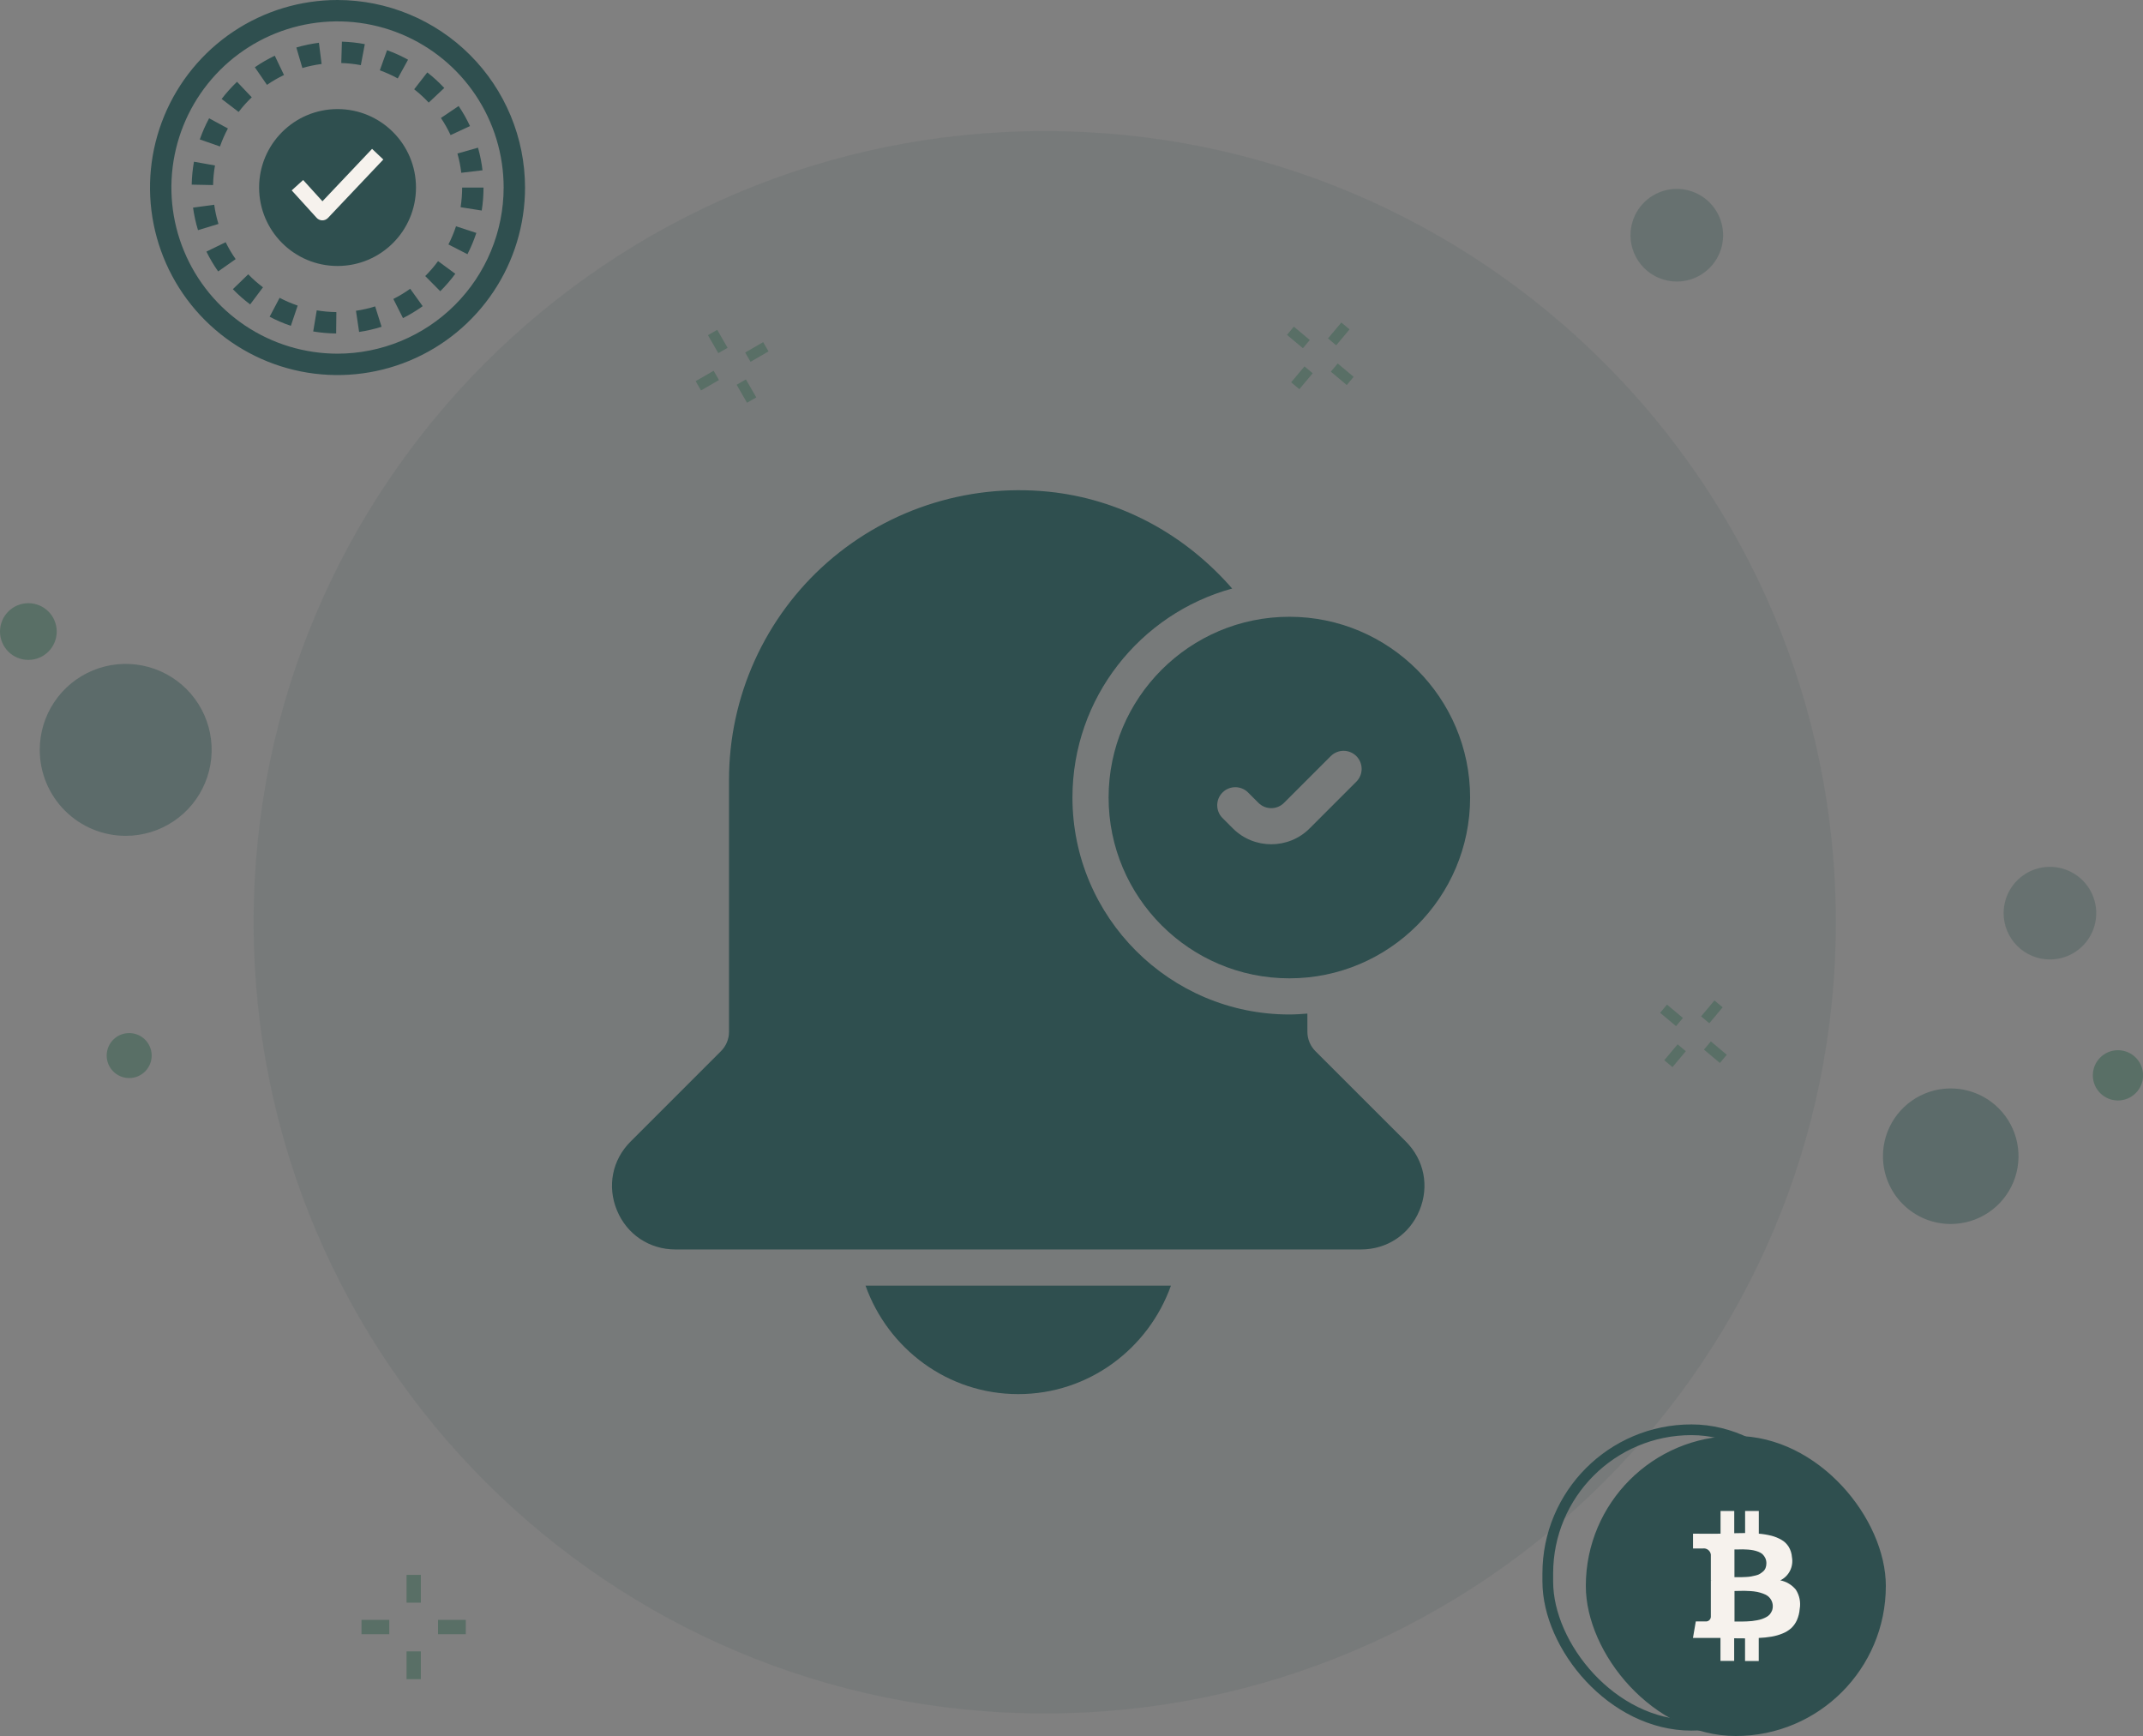 <svg width="200" height="162" viewBox="0 0 200 162" fill="none" xmlns="http://www.w3.org/2000/svg">
<rect x="0" y="0" width="200" height="162" fill="#808080" stroke="none"/>
<path opacity="0.1" d="M97.502 159.899C138.28 159.899 171.336 126.842 171.336 86.064C171.336 45.286 138.28 12.229 97.502 12.229C56.725 12.229 23.668 45.286 23.668 86.064C23.668 126.842 56.725 159.899 97.502 159.899Z" fill="#2F4F4F"/>
<path opacity="0.3" d="M182.056 114.22C183.307 114.22 184.53 113.849 185.57 113.154C186.61 112.459 187.421 111.472 187.9 110.316C188.379 109.16 188.504 107.888 188.26 106.661C188.016 105.434 187.413 104.307 186.529 103.423C185.644 102.538 184.517 101.936 183.29 101.692C182.063 101.448 180.792 101.573 179.636 102.052C178.48 102.531 177.492 103.341 176.797 104.381C176.102 105.421 175.731 106.644 175.731 107.895C175.732 109.573 176.398 111.181 177.584 112.368C178.77 113.554 180.379 114.22 182.056 114.22Z" fill="#073B36"/>
<path opacity="0.2" d="M191.314 89.536C192.169 89.536 193.005 89.283 193.716 88.808C194.427 88.333 194.981 87.658 195.308 86.868C195.635 86.078 195.721 85.209 195.554 84.37C195.387 83.532 194.975 82.762 194.371 82.157C193.766 81.553 192.996 81.141 192.158 80.974C191.319 80.807 190.45 80.893 189.66 81.22C188.87 81.547 188.195 82.101 187.72 82.812C187.245 83.523 186.992 84.359 186.992 85.214C186.992 86.36 187.447 87.46 188.258 88.27C189.068 89.081 190.168 89.536 191.314 89.536Z" fill="#073B36"/>
<path opacity="0.2" d="M156.491 26.273C157.346 26.273 158.182 26.02 158.893 25.545C159.603 25.07 160.158 24.395 160.485 23.605C160.812 22.815 160.897 21.946 160.731 21.107C160.564 20.269 160.152 19.498 159.548 18.894C158.943 18.289 158.173 17.878 157.334 17.711C156.496 17.544 155.627 17.63 154.837 17.957C154.047 18.284 153.372 18.838 152.897 19.549C152.422 20.26 152.168 21.096 152.168 21.951C152.168 23.097 152.624 24.197 153.435 25.007C154.245 25.818 155.345 26.273 156.491 26.273Z" fill="#073B36"/>
<path opacity="0.3" d="M11.732 77.998C13.318 77.998 14.869 77.528 16.188 76.647C17.508 75.765 18.536 74.512 19.143 73.046C19.75 71.581 19.909 69.968 19.599 68.412C19.29 66.855 18.526 65.426 17.404 64.304C16.282 63.182 14.853 62.418 13.297 62.109C11.741 61.799 10.128 61.958 8.662 62.565C7.196 63.172 5.943 64.201 5.062 65.52C4.18 66.839 3.71 68.39 3.71 69.977C3.71 72.104 4.555 74.144 6.059 75.649C7.564 77.153 9.604 77.998 11.732 77.998Z" fill="#073B36"/>
<path d="M66.935 30.778L66.069 31.278L67.039 32.957L67.904 32.457L66.935 30.778Z" fill="#596F66"/>
<path d="M69.613 35.406L68.748 35.905L69.717 37.585L70.583 37.085L69.613 35.406Z" fill="#596F66"/>
<path d="M71.225 31.927L69.546 32.897L70.046 33.763L71.725 32.793L71.225 31.927Z" fill="#596F66"/>
<path d="M66.601 34.599L64.922 35.569L65.421 36.435L67.101 35.465L66.601 34.599Z" fill="#596F66"/>
<path d="M39.277 146.966H37.942V149.557H39.277V146.966Z" fill="#596F66"/>
<path d="M39.277 154.104H37.942V156.695H39.277V154.104Z" fill="#596F66"/>
<path d="M43.471 151.164H40.88V152.499H43.471V151.164Z" fill="#596F66"/>
<path d="M36.33 151.164H33.739V152.499H36.33V151.164Z" fill="#596F66"/>
<path d="M2.646 61.581C4.108 61.581 5.293 60.397 5.293 58.935C5.293 57.474 4.108 56.289 2.646 56.289C1.185 56.289 0 57.474 0 58.935C0 60.397 1.185 61.581 2.646 61.581Z" fill="#596F66"/>
<path d="M12.056 100.602C13.215 100.602 14.155 99.662 14.155 98.503C14.155 97.344 13.215 96.404 12.056 96.404C10.897 96.404 9.957 97.344 9.957 98.503C9.957 99.662 10.897 100.602 12.056 100.602Z" fill="#596F66"/>
<path d="M197.663 102.693C198.958 102.693 200.008 101.643 200.008 100.348C200.008 99.053 198.958 98.003 197.663 98.003C196.368 98.003 195.318 99.053 195.318 100.348C195.318 101.643 196.368 102.693 197.663 102.693Z" fill="#596F66"/>
<path d="M160.77 94.002L160.005 93.36L158.758 94.846L159.524 95.488L160.77 94.002Z" fill="#596F66"/>
<path d="M157.333 98.096L156.568 97.453L155.321 98.939L156.087 99.581L157.333 98.096Z" fill="#596F66"/>
<path d="M161.155 98.428L159.669 97.182L159.027 97.948L160.513 99.194L161.155 98.428Z" fill="#596F66"/>
<path d="M157.062 94.993L155.576 93.747L154.934 94.513L156.419 95.759L157.062 94.993Z" fill="#596F66"/>
<path d="M125.949 30.739L125.184 30.096L123.937 31.582L124.703 32.224L125.949 30.739Z" fill="#596F66"/>
<path d="M122.511 34.832L121.746 34.19L120.499 35.676L121.265 36.318L122.511 34.832Z" fill="#596F66"/>
<path d="M126.331 35.165L124.846 33.919L124.203 34.684L125.689 35.931L126.331 35.165Z" fill="#596F66"/>
<path d="M122.239 31.73L120.753 30.483L120.111 31.249L121.597 32.495L122.239 31.73Z" fill="#596F66"/>
<path d="M80.777 119.974C82.872 125.851 88.439 130.096 95.028 130.096C101.618 130.096 107.181 125.851 109.28 119.974H80.777ZM122.772 98.101C122.533 97.864 122.344 97.582 122.214 97.272C122.084 96.962 122.017 96.629 122.016 96.292L122.013 94.585C121.46 94.629 120.9 94.669 120.333 94.669C109.169 94.669 100.089 85.59 100.089 74.426C100.089 65.114 106.419 57.269 114.995 54.921C110.71 50.005 104.938 46.793 98.547 45.963C94.73 45.476 90.853 45.806 87.172 46.931C83.492 48.056 80.093 49.95 77.201 52.489C74.323 55.02 72.018 58.136 70.438 61.627C68.858 65.119 68.04 68.906 68.037 72.739V96.289C68.037 96.967 67.767 97.612 67.281 98.097L58.846 106.532C57.132 108.246 56.65 110.706 57.581 112.953C58.512 115.2 60.604 116.597 63.043 116.597H127.013C129.453 116.597 131.545 115.2 132.476 112.953C133.407 110.706 132.921 108.243 131.21 106.532L122.772 98.101Z" fill="#2F4F4F"/>
<path d="M120.333 57.556C111.031 57.556 103.463 65.124 103.463 74.426C103.463 83.728 111.031 91.296 120.333 91.296C129.635 91.296 137.202 83.728 137.202 74.426C137.202 65.124 129.631 57.556 120.333 57.556ZM126.584 72.945L122.222 77.307C121.237 78.293 119.941 78.785 118.642 78.785C117.343 78.785 116.051 78.293 115.062 77.307L114.074 76.319C113.767 76.001 113.597 75.575 113.6 75.132C113.604 74.69 113.782 74.267 114.094 73.954C114.407 73.641 114.83 73.464 115.273 73.46C115.715 73.456 116.141 73.626 116.459 73.933L117.448 74.922C117.764 75.238 118.193 75.416 118.641 75.416C119.088 75.416 119.517 75.238 119.833 74.922L124.196 70.559C124.352 70.403 124.538 70.278 124.743 70.193C124.948 70.108 125.167 70.064 125.389 70.064C125.611 70.064 125.83 70.108 126.035 70.192C126.24 70.277 126.426 70.401 126.583 70.558C126.74 70.714 126.864 70.9 126.949 71.105C127.034 71.31 127.078 71.529 127.078 71.751C127.078 71.973 127.035 72.192 126.95 72.397C126.865 72.602 126.741 72.788 126.584 72.945Z" fill="#2F4F4F"/>
<rect x="144.45" y="133.423" width="26.817" height="27.574" rx="13.409" stroke="#2F4F4F"/>
<rect x="148" y="134" width="28" height="28" rx="14" fill="#2F4F4F"/>
<path d="M167.599 148.342C167.229 147.892 166.717 147.586 166.149 147.476C166.541 147.287 166.861 146.971 167.058 146.578C167.254 146.186 167.317 145.738 167.237 145.305C167.213 144.965 167.109 144.635 166.933 144.343C166.763 144.07 166.527 143.844 166.247 143.687C165.953 143.519 165.637 143.391 165.309 143.308C164.926 143.214 164.537 143.15 164.145 143.119V141H162.866V143.06C162.645 143.06 162.307 143.066 161.852 143.077V141H160.573V143.12C160.39 143.125 160.121 143.128 159.767 143.128L158.005 143.12V144.499H158.928C159.101 144.476 159.276 144.523 159.415 144.63C159.554 144.737 159.645 144.895 159.668 145.07V147.484C159.712 147.483 159.756 147.486 159.8 147.492H159.668V150.879C159.666 150.939 159.651 150.999 159.625 151.053C159.599 151.108 159.563 151.157 159.518 151.197C159.473 151.237 159.42 151.267 159.363 151.286C159.307 151.305 159.247 151.313 159.187 151.307H158.264L158 152.847H159.662H160.118H160.566V154.991H161.845V152.881C162.078 152.887 162.416 152.889 162.86 152.889V155H164.139V152.851C164.544 152.834 164.948 152.792 165.348 152.725C165.694 152.665 166.032 152.568 166.357 152.435C166.652 152.32 166.924 152.153 167.163 151.943C167.389 151.732 167.571 151.477 167.698 151.194C167.845 150.861 167.934 150.505 167.962 150.142C168.072 149.517 167.942 148.874 167.599 148.342ZM161.874 144.591H162.203L162.651 144.583C162.77 144.583 162.93 144.59 163.133 144.604C163.304 144.617 163.474 144.639 163.643 144.671C163.798 144.703 163.951 144.747 164.099 144.805C164.244 144.857 164.379 144.937 164.495 145.04C164.6 145.14 164.686 145.26 164.748 145.393C164.82 145.547 164.856 145.716 164.852 145.886C164.854 146.032 164.828 146.178 164.777 146.315C164.73 146.44 164.653 146.551 164.553 146.639C164.457 146.723 164.354 146.799 164.246 146.866C164.12 146.939 163.984 146.991 163.842 147.022C163.679 147.061 163.536 147.092 163.415 147.114C163.264 147.14 163.111 147.155 162.959 147.161L162.543 147.178C162.449 147.178 162.32 147.178 162.157 147.178H161.871V144.591H161.874ZM165.368 150.318C165.319 150.441 165.25 150.555 165.165 150.655C165.071 150.758 164.96 150.843 164.836 150.907C164.709 150.976 164.577 151.035 164.441 151.083C164.29 151.134 164.136 151.173 163.979 151.201C163.799 151.234 163.641 151.258 163.506 151.273C163.37 151.287 163.208 151.298 163.019 151.306C162.831 151.314 162.684 151.318 162.579 151.318H162.183H161.876V148.468L162.271 148.46C162.49 148.455 162.669 148.452 162.807 148.452C162.945 148.452 163.136 148.46 163.381 148.477C163.587 148.489 163.792 148.515 163.995 148.553C164.18 148.592 164.362 148.645 164.54 148.71C164.712 148.767 164.874 148.853 165.017 148.966C165.144 149.073 165.248 149.205 165.324 149.353C165.398 149.502 165.44 149.665 165.448 149.832C165.456 149.999 165.43 150.165 165.371 150.321L165.368 150.318Z" fill="#F6F2ED"/>
<path d="M31.5 0C28.039 3.76485e-09 24.655 1.026 21.777 2.949C18.9 4.872 16.657 7.605 15.332 10.803C14.008 14.001 13.661 17.52 14.336 20.914C15.012 24.309 16.678 27.427 19.126 29.875C21.573 32.322 24.692 33.989 28.086 34.664C31.481 35.339 35 34.992 38.197 33.668C41.395 32.343 44.128 30.1 46.051 27.222C47.974 24.344 49 20.96 49 17.499C48.995 12.86 47.149 8.412 43.868 5.131C40.588 1.85 36.14 0.005 31.5 0ZM31.5 33.004C28.433 33.004 25.436 32.094 22.886 30.39C20.337 28.687 18.349 26.265 17.176 23.432C16.002 20.599 15.695 17.482 16.294 14.474C16.892 11.467 18.369 8.704 20.537 6.536C22.705 4.368 25.468 2.891 28.475 2.293C31.483 1.695 34.6 2.002 37.433 3.175C40.266 4.349 42.688 6.336 44.391 8.885C46.095 11.435 47.004 14.433 47.004 17.499C47 21.61 45.365 25.551 42.458 28.457C39.552 31.364 35.611 32.999 31.5 33.004Z" fill="#2F4F4F"/>
<path d="M21.061 22.603L19.265 23.48C19.581 24.124 19.947 24.742 20.36 25.329L21.993 24.181C21.641 23.68 21.329 23.153 21.061 22.603ZM20.066 15.443L18.102 15.091C17.976 15.798 17.905 16.514 17.891 17.231L19.887 17.27C19.898 16.657 19.957 16.046 20.064 15.443H20.066ZM21.272 11.989L19.516 11.04C19.175 11.673 18.884 12.332 18.647 13.011L20.531 13.668C20.732 13.089 20.979 12.528 21.27 11.989H21.272ZM19.994 19.105L18.017 19.376C18.115 20.088 18.269 20.791 18.479 21.478L20.388 20.897C20.209 20.311 20.076 19.712 19.992 19.105H19.994ZM42.054 12.606L43.864 11.764C43.56 11.114 43.206 10.488 42.803 9.893L41.15 11.009C41.492 11.517 41.793 12.051 42.052 12.606H42.054ZM23.496 9.08L22.122 7.634C21.602 8.129 21.121 8.664 20.685 9.235L22.27 10.447C22.642 9.96 23.051 9.503 23.494 9.08H23.496ZM21.733 26.987C22.233 27.502 22.773 27.977 23.347 28.407L24.543 26.811C24.053 26.443 23.592 26.037 23.165 25.597L21.733 26.987ZM43.05 16.125L45.032 15.89C44.947 15.177 44.806 14.472 44.611 13.781L42.691 14.326C42.858 14.915 42.977 15.517 43.05 16.125ZM38.082 5.572C37.454 5.225 36.799 4.928 36.123 4.684L35.447 6.562C36.023 6.77 36.583 7.023 37.12 7.319L38.082 5.572ZM41.464 8.21C40.974 7.685 40.444 7.2 39.878 6.758L38.654 8.332C39.137 8.71 39.59 9.125 40.009 9.573L41.464 8.21ZM39.683 25.759L41.088 27.176C41.597 26.671 42.066 26.127 42.492 25.549L40.883 24.368C40.52 24.863 40.119 25.329 39.684 25.762L39.683 25.759ZM25.644 5.199C24.996 5.509 24.374 5.869 23.783 6.276L24.916 7.919C25.42 7.571 25.951 7.264 26.504 7L25.644 5.199ZM41.85 22.81L43.625 23.722C43.953 23.083 44.231 22.419 44.455 21.736L42.558 21.116C42.367 21.698 42.13 22.265 41.85 22.81ZM43.13 17.505C43.13 18.118 43.082 18.73 42.987 19.336L44.958 19.647C45.07 18.938 45.126 18.222 45.126 17.505H43.13ZM33.222 29.002L33.516 30.977C34.226 30.871 34.927 30.709 35.611 30.494L35.012 28.591C34.427 28.775 33.829 28.913 33.222 29.002ZM36.711 27.901L37.609 29.685C38.25 29.363 38.865 28.99 39.448 28.571L38.283 26.947C37.785 27.304 37.26 27.622 36.712 27.897L36.711 27.901ZM29.763 3.991C29.051 4.083 28.346 4.23 27.657 4.433L28.22 6.348C28.807 6.175 29.408 6.049 30.015 5.971L29.763 3.991ZM25.165 29.557C25.801 29.892 26.462 30.176 27.143 30.406L27.782 28.516C27.202 28.319 26.638 28.077 26.096 27.792L25.165 29.557ZM34.047 4.118C33.341 3.985 32.627 3.908 31.909 3.887L31.85 5.883C32.463 5.9 33.074 5.966 33.676 6.08L34.047 4.118ZM29.231 30.931C29.939 31.049 30.654 31.113 31.372 31.119L31.392 29.124C30.778 29.117 30.166 29.063 29.561 28.961L29.231 30.931Z" fill="#2F4F4F"/>
<path d="M31.502 24.821C35.546 24.821 38.823 21.543 38.823 17.5C38.823 13.457 35.546 10.179 31.502 10.179C27.459 10.179 24.182 13.457 24.182 17.5C24.182 21.543 27.459 24.821 31.502 24.821Z" fill="#2F4F4F"/>
<path d="M34.725 13.892L30.094 18.782L28.292 16.798L27.224 17.767L29.549 20.326C29.615 20.4 29.697 20.459 29.787 20.499C29.877 20.54 29.975 20.562 30.074 20.563H30.082C30.18 20.564 30.277 20.544 30.367 20.506C30.457 20.467 30.539 20.411 30.607 20.34L35.773 14.885L34.725 13.892Z" fill="#F6F2ED"/>
</svg>
